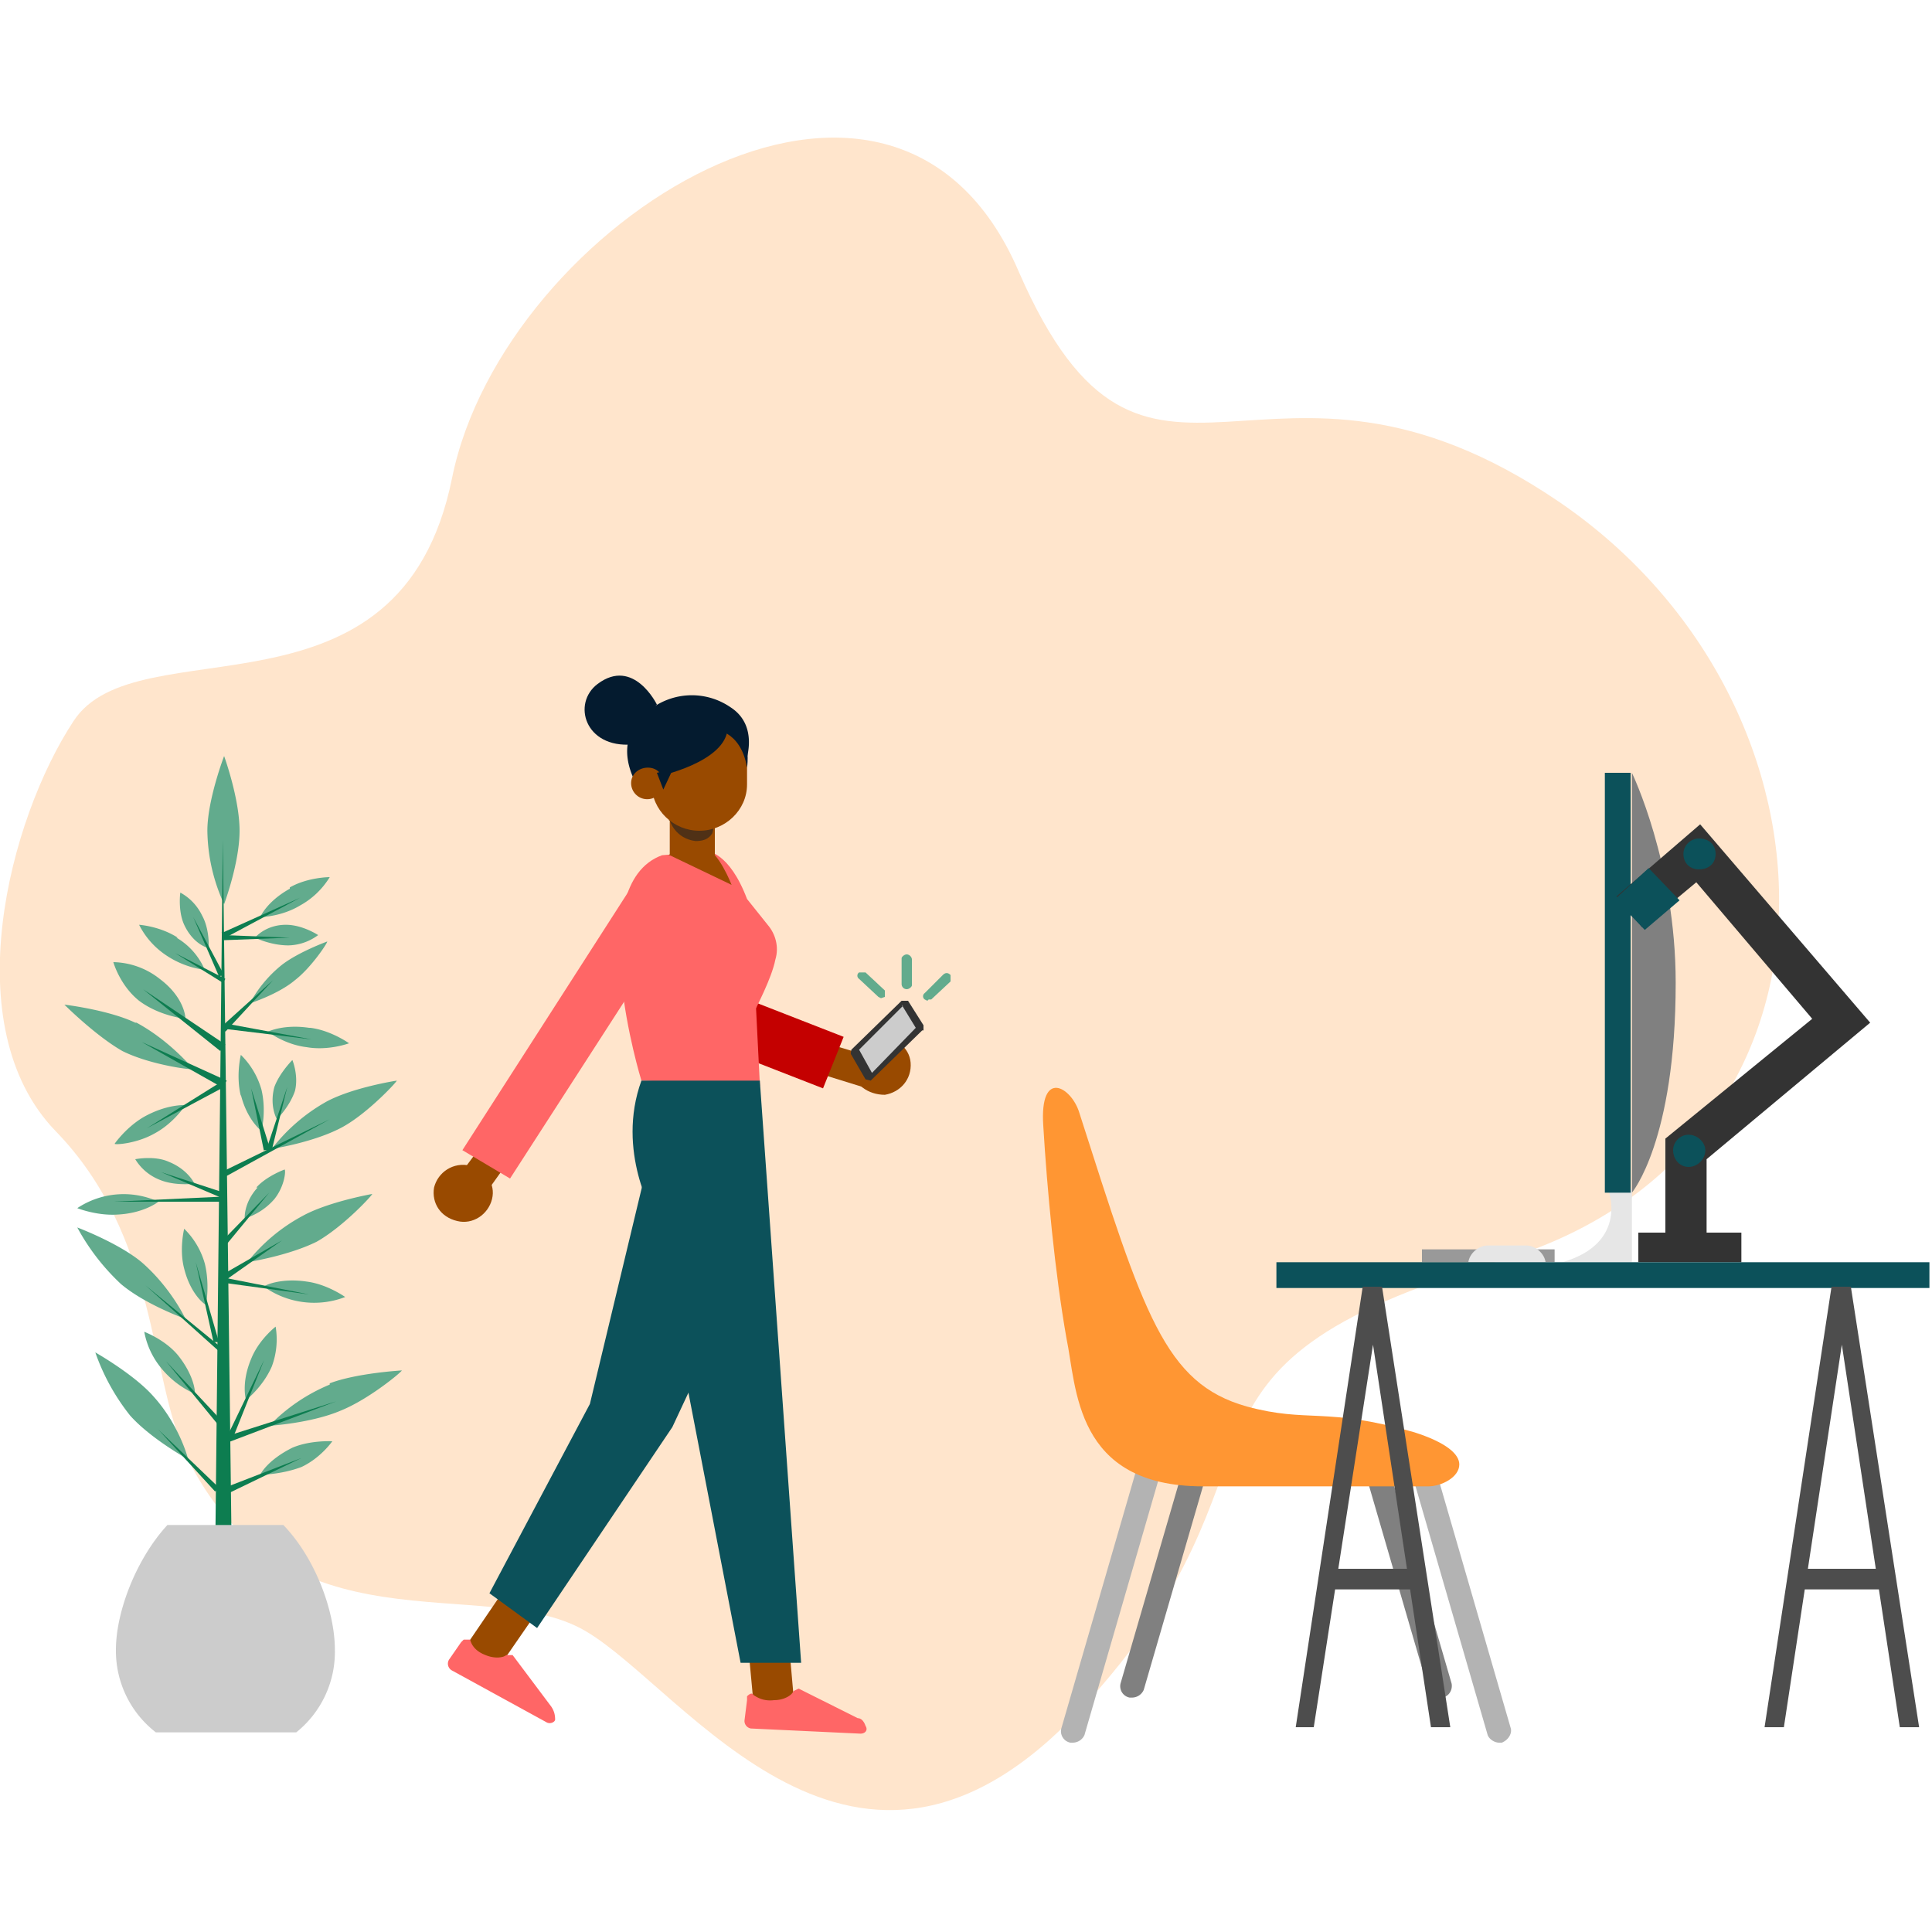 <svg xmlns="http://www.w3.org/2000/svg" width="150" height="150" fill="none">
  <path fill="#FFE5CC" fill-rule="evenodd" d="M14.4 112.9c7.6 15.8 23.2 9.2 31 13.7 7.8 4.5 21 25 38.6 6 17.7-19.1 4-26.3 32.4-34.7 28.5-8.4 27.8-43.1 4.7-58.9-23-15.7-32 5-42-17.9-9.8-22.9-40-3.7-44 16C31.1 57 10.6 48.4 5.7 56c-5 7.6-9.2 23.7-1.4 31.8 8 8.2 7.3 19.2 10.1 25Z" clip-rule="evenodd"/>
  <path fill="#994A00" fill-rule="evenodd" d="m68.5 82.3-5-1.5-.7 2.3 4.2 1.3 1.5-2.1Z" clip-rule="evenodd"/>
  <path fill="#C40000" d="m55.6 76.6-1.7 4 10 3.9 1.6-4-10-3.9Z"/>
  <path fill="#F66" fill-rule="evenodd" d="M54.9 66.1s1.7 0 3.1 3.7l1.6 2c.6.7.9 1.7.6 2.7-.3 1.5-1.5 3.7-1.5 3.8l.3 6-9.2-.4s-4.7-15.2 1.6-17.5l3.5-.3Z" clip-rule="evenodd"/>
  <path fill="#994A00" fill-rule="evenodd" d="M68.2 80.5c1.3 0 2.4.8 2.5 2 .1 1.3-.8 2.3-2 2.5-1.3 0-2.4-.8-2.6-2 0-1.3.8-2.3 2.1-2.5Z" clip-rule="evenodd"/>
  <path fill="#999" d="M120.7 97h-10.3v1h10.3v-1Z"/>
  <path fill="#E6E6E6" fill-rule="evenodd" d="M120 98c-.1-.7-.8-1.3-1.5-1.3h-3c-.7 0-1.4.6-1.5 1.3h6Z" clip-rule="evenodd"/>
  <path fill="#333" d="M135.2 95.7h-8V98h8v-2.3Z"/>
  <path fill="#E6E6E6" fill-rule="evenodd" d="M126.7 98h-5.4c5.2-1.5 3.6-5.7 3.5-5.7h1.9V98Z" clip-rule="evenodd"/>
  <path fill="#0C515A" d="M126.7 60h-2.1v32.6h2V60Zm23.1 38H99.1v2h50.7v-2Z"/>
  <path fill="gray" fill-rule="evenodd" d="M126.7 92.6s3.4-4 3.4-16.3c0-9.3-3.4-16.3-3.4-16.3v32.6Z" clip-rule="evenodd"/>
  <path fill="#62AB8D" fill-rule="evenodd" d="M11.2 86.7c1.8-1 3.2-.9 3.2-.9s-.9 1.4-2.4 2.2c-1.4.8-3.1.9-3.1.8 0 0 .9-1.3 2.3-2.1Zm1.9 3.5c1.5.6 2 1.7 2 1.7s-1.5.2-2.7-.3a3.9 3.9 0 0 1-1.9-1.6s1.5-.3 2.6.2ZM12.4 76c2 1.5 2 3.1 2 3.1s-2-.2-3.6-1.4c-1.5-1.2-2-3-2-3a6 6 0 0 1 3.6 1.3Zm1.9-4.2c.7 1.5 1.8 1.8 1.9 1.8 0 0 .1-1.4-.5-2.5a4 4 0 0 0-1.7-1.8s-.2 1.4.3 2.5Zm7 12.6c-.4 1.5.2 2.5.2 2.5s1-1 1.4-2.2c.3-1.2-.2-2.4-.2-2.4s-1 1-1.4 2.1Z" clip-rule="evenodd"/>
  <path fill="gray" fill-rule="evenodd" d="M88 131.8h-.3a.9.9 0 0 1-.7-1.1l4.8-16.5a1 1 0 0 1 1.1-.6c.5.2.8.7.7 1.1l-4.8 16.5a1 1 0 0 1-.9.6Z" clip-rule="evenodd"/>
  <path fill="#B3B3B3" fill-rule="evenodd" d="M83.3 135.3h-.2a.9.9 0 0 1-.7-1.1l5.8-20a1 1 0 0 1 1.1-.6c.5.2.8.7.7 1.1l-5.8 20a1 1 0 0 1-.9.6Zm33.1 0h.2c.5-.2.8-.7.7-1.1l-5.8-20a1 1 0 0 0-1.1-.6c-.5.2-.8.7-.7 1.1l5.8 20c.1.3.5.6.9.6Z" clip-rule="evenodd"/>
  <path fill="gray" fill-rule="evenodd" d="M111.8 131.8h.2c.5-.1.8-.6.7-1.1l-4.8-16.5a1 1 0 0 0-1.1-.6c-.5.2-.8.7-.7 1.1l4.8 16.5c.1.4.5.6.9.6Z" clip-rule="evenodd"/>
  <path fill="#FF9633" fill-rule="evenodd" d="M96.8 109.2c-6.4-1.8-8-7.2-13-22.8-.6-2-3.1-3.5-2.8 1 .3 5 .9 11.4 1.8 16.5.8 3.8.6 11.5 10.6 11.5h17.5c1 0 2.4-.7 2.4-1.7 0-.8-1-1.7-3.5-2.5-7-2-8.2-.7-13-2Z" clip-rule="evenodd"/>
  <path fill="#62AB8D" fill-rule="evenodd" d="M20 92.2c-1.1 1.2-1 2.4-1 2.4a5 5 0 0 0 2.3-1.5c.8-1 .9-2.2.8-2.3 0 0-1.4.5-2.2 1.4Zm2.2-20.4c-1.6 0-2.4 1-2.4 1s1.2.6 2.6.6a4 4 0 0 0 2.3-.8s-1.2-.8-2.5-.8Zm1.8 8c-2-.3-3.2.3-3.2.3s1.3 1 3 1.2c1.7.3 3.3-.3 3.3-.3s-1.4-1-3-1.2Zm-10.2 25.4c1.3 1.6 1.4 3 1.3 3a7 7 0 0 1-2.6-2 6.2 6.2 0 0 1-1.3-2.8s1.6.6 2.6 1.8Zm8.9 7.2c-2 1-2.5 2.1-2.5 2.1s1.6 0 3.2-.6c1.5-.7 2.4-2 2.4-2s-1.7-.1-3.1.5Zm1.1-12.9c-2-.3-3.3.3-3.3.4a6.7 6.7 0 0 0 6.3.8s-1.4-1-3-1.2ZM18.7 85c.5 2 1.6 2.8 1.6 2.8s.4-1.5 0-3.2a6.1 6.1 0 0 0-1.6-2.7s-.4 1.6 0 3.2Zm-9.6 9.3c2.1-.1 3.2-1 3.2-1a6.5 6.5 0 0 0-6.3.5s1.5.6 3.1.5Zm5.2 4.2c.5 2 1.6 2.8 1.7 2.8 0 0 .3-1.6-.1-3.2a6.1 6.1 0 0 0-1.6-2.7s-.4 1.6 0 3.1Zm5.2 7c-.8 1.9-.4 3.2-.4 3.2s1.3-1 2-2.6a6 6 0 0 0 .3-3.1s-1.3 1-1.9 2.5Zm3-36.5c-1.8 1-2.3 2.2-2.3 2.2s1.6 0 3.1-.9a6.2 6.2 0 0 0 2.3-2.2s-1.7 0-3.1.8Zm-6.4-4.5a14 14 0 0 0 1.3 5.7s1.2-3.2 1.2-5.7-1.2-5.8-1.2-5.8-1.3 3.4-1.3 5.8Zm7.4 29.9a13.8 13.8 0 0 0-4.3 3.6s3.2-.5 5.4-1.6c2.1-1.2 4.3-3.6 4.3-3.7 0 0-3.4.6-5.4 1.7Zm1.9-8.9a14 14 0 0 0-4.3 3.7s3.3-.5 5.5-1.7c2-1.1 4.3-3.6 4.2-3.6 0 0-3.3.5-5.4 1.6Zm-3.5-10.6a9.7 9.7 0 0 0-2.5 3s2.2-.7 3.5-1.8c1.3-1 2.6-3 2.5-3 0 0-2.2.8-3.5 1.8Zm-8.2-2.1a5.3 5.3 0 0 1 2.2 2.5 7 7 0 0 1-3.1-1.2 6.2 6.2 0 0 1-2-2.3s1.6.1 3 1Zm-1.8 35.6c2 2.2 2.7 4.8 2.7 4.9 0 0-2.9-1.6-4.5-3.4a16.7 16.7 0 0 1-2.7-4.9s3 1.7 4.5 3.4ZM11 98c2.3 2 3.4 4.4 3.4 4.4s-3.1-1.1-5-2.7A17.2 17.2 0 0 1 6 95.3s3.2 1.2 5 2.7Zm-.4-18.6C13.2 80.8 15 83 15 83c0 .1-3.3-.3-5.5-1.4C7.4 80.4 5 78 5 78s3.4.4 5.5 1.4Z" clip-rule="evenodd"/>
  <path fill="#0D7D50" fill-rule="evenodd" d="m17.3 65.2.7 56.3h-1.3l.6-56.3Z" clip-rule="evenodd"/>
  <path fill="#0D7D50" fill-rule="evenodd" d="m17.4 90.9 8.2-4-8 4.4-.2-.4Zm-.2-6.5L11 80.9l6.6 3-.3.5Zm.1-12 6-2.7-5.8 3.1-.3-.4Zm.4 39 2.8-5.8-2.4 6-.4-.2Zm-1.1-7.1L15.2 98l1.8 6.2h-.4Zm.8-11H8.8l8.6-.4v.4Z" clip-rule="evenodd"/>
  <path fill="#0D7D50" fill-rule="evenodd" d="m20.5 89.4-1-4.9 1.5 4.8h-.5Zm-3.1 9.8 6.6 1.3-6.6-.9v-.4Zm-.2 16.4 6.2-2.4-6 2.9-.2-.5Zm-.2-4.9-4.1-5 4.4 4.7-.3.3Zm.7-31.2 6.5 1.2-6.6-.8.1-.4Zm-.4-6.9 5.2.2-5.2.2v-.4Zm0 23.7 3.6-3.7-3.3 4-.3-.3Z" clip-rule="evenodd"/>
  <path fill="#0D7D50" fill-rule="evenodd" d="m20.7 89.2 1.6-4.8-1.2 4.9-.4-.1ZM17 75.8l-2-4.6 2.4 4.5-.4.1Zm.1 5.8-6-4.8 6.4 4.3-.4.5Zm.1 11.4-4.7-2 4.9 1.6-.2.4Zm0-8.5-5.8 3.1 5.6-3.5.2.4Z" clip-rule="evenodd"/>
  <path fill="#4D4D4D" d="M109.9 121.8h-6.7v1.6h6.7v-1.6Z"/>
  <path fill="#4D4D4D" fill-rule="evenodd" d="m102 134.1 4.6-29.7 4.5 29.7h1.5l-5.3-34.2h-1.5l-5.2 34.2h1.5Z" clip-rule="evenodd"/>
  <path fill="#4D4D4D" d="M146.3 121.8h-6.7v1.6h6.7v-1.6Z"/>
  <path fill="#4D4D4D" fill-rule="evenodd" d="m138.5 134.1 4.5-29.7 4.5 29.7h1.5l-5.3-34.2h-1.5l-5.2 34.2h1.5Z" clip-rule="evenodd"/>
  <path fill="#62AB8D" fill-rule="evenodd" d="M25.6 107.5a13.9 13.9 0 0 0-4.7 3.2s3.3-.2 5.6-1.2c2.2-.9 4.7-3 4.7-3.1 0 0-3.5.2-5.6 1Z" clip-rule="evenodd"/>
  <path fill="#0D7D50" fill-rule="evenodd" d="m17.1 105-5.8-5.2 6.1 5-.3.3Zm.2 6.6 8.8-2.8-8.7 3.3-.1-.5ZM17.2 99l4.7-2.7-4.4 3.1-.3-.4Zm-.5 16.8-4.4-4.8 4.7 4.5-.3.3Zm.5-36.1 4-3.6-3.7 4-.3-.4Zm.1-3.4L13.6 74l3.9 2-.2.3Z" clip-rule="evenodd"/>
  <path fill="#CCC" fill-rule="evenodd" d="M12 134.5h11a8 8 0 0 0 3-6.4c0-3-1.5-7.1-4-9.7h-9c-2.4 2.6-4 6.7-4 9.7a8 8 0 0 0 3.1 6.4Z" clip-rule="evenodd"/>
  <path fill="#994A00" fill-rule="evenodd" d="M38.2 93.1c-.3 1.2-1.5 2-2.7 1.7-1.3-.3-2-1.4-1.8-2.6.3-1.2 1.5-2 2.8-1.7 1.2.3 2 1.4 1.7 2.6Z" clip-rule="evenodd"/>
  <path fill="#994A00" fill-rule="evenodd" d="m37.6 92.8 3-4.2-2-1.3-2.6 3.5 1.6 2Zm4.2 32.2-2.9 4.2-2.8-1.3 3.2-4.7 2.5 1.8Z" clip-rule="evenodd"/>
  <path fill="#0C515A" fill-rule="evenodd" d="m50.6 89-4.8 20-7.8 14.7 3.7 2.7 10.5-15.6 3.6-7.7-5.2-14Z" clip-rule="evenodd"/>
  <path fill="#994A00" fill-rule="evenodd" d="m61 124.7.7 8-3.1.6-.8-8.6h3.1Z" clip-rule="evenodd"/>
  <path fill="#0C515A" fill-rule="evenodd" d="m59 84 3.2 45.1h-4.7l-6.7-34.7s-3-5-1-10.5H59Z" clip-rule="evenodd"/>
  <path fill="#F66" fill-rule="evenodd" d="M58 131.7c.2-.2.4-.3.5-.1.3.2.8.5 1.6.4.8 0 1.4-.4 1.5-.7l.4-.2 4.6 2.3c.3 0 .5.3.6.6.2.3 0 .6-.4.6l-8.5-.4a.6.6 0 0 1-.5-.6l.2-1.6v-.3Zm-22-4.4h.5c.1.4.4.9 1.2 1.2.7.3 1.4.2 1.6 0h.5l3 4c.2.3.3.6.3 1 0 .2-.4.4-.7.2l-7.3-4a.6.6 0 0 1-.2-.9l.9-1.3.2-.2Z" clip-rule="evenodd"/>
  <path fill="#041B2F" fill-rule="evenodd" d="M51 54.7s-1.8-3.7-4.6-1.6c-2 1.5-1 5 2.7 4.7l1.8-3Z" clip-rule="evenodd"/>
  <path fill="#041B2F" fill-rule="evenodd" d="M57.7 59.7s1.5-3.2-1-4.8a5.3 5.3 0 0 0-7.3 1.3c-1.8 2.4.4 5.3.4 5.3l1-2.3 1-1.9 1.6-.9H56l1 .2.7 3Z" clip-rule="evenodd"/>
  <path fill="#994A00" d="M55.4 61.4H52v5h3.5v-5Z"/>
  <path fill="#503116" fill-rule="evenodd" d="M52 63.7s.4 1.4 2 1.6c.5 0 1-.1 1.3-.6l.1-.4c0-.5-1.6-1.3-1.6-1.3l-1.9.7Z" clip-rule="evenodd"/>
  <path fill="#994A00" fill-rule="evenodd" d="M54.3 64.5c-2 0-3.7-1.6-3.7-3.6v-1.8c0-2 1.6-3.6 3.7-3.6 2 0 3.7 1.6 3.7 3.6v1.8c0 2-1.7 3.6-3.7 3.6Z" clip-rule="evenodd"/>
  <path fill="#041B2F" fill-rule="evenodd" d="M51 60.3s5.4-1.1 5.5-3.8c0 0-2.7-1.5-4.6.6-2 2.2-1 3.2-1 3.2Z" clip-rule="evenodd"/>
  <path fill="#041B2F" fill-rule="evenodd" d="M50.6 60.6s.9-4.2 4.7-4c0 0 2.2 0 2.7 3 0 0 .8-4.9-4.1-4.3-4.4.5-3.3 5.3-3.3 5.3Z" clip-rule="evenodd"/>
  <path fill="#994A00" fill-rule="evenodd" d="M51.5 60.8a1.2 1.2 0 0 1-2.5 0c0-.7.6-1.2 1.3-1.2.7 0 1.2.5 1.2 1.2Z" clip-rule="evenodd"/>
  <path fill="#041B2F" fill-rule="evenodd" d="m52.3 59.6-.8 1.7L51 60l1.2-.3Z" clip-rule="evenodd"/>
  <path fill="#994A00" fill-rule="evenodd" d="m52 66.4 4.8 2.3s-1-2.6-2.1-2.9c-1.5-.3-2.8.6-2.8.6Z" clip-rule="evenodd"/>
  <path fill="#F66" d="m49.9 67.5-14 21.8 3.7 2.2 14-21.7-3.7-2.3Z"/>
  <path fill="#333" fill-rule="evenodd" d="m71.6 80-4 3.9-.4-.1-1.1-1.9c-.1-.1 0-.3 0-.4l3.9-3.8h.5l1.2 1.9v.4Z" clip-rule="evenodd"/>
  <path fill="#CCC" fill-rule="evenodd" d="m70 78 1.1 1.8-3.4 3.5-1-1.8 3.4-3.4Z" clip-rule="evenodd"/>
  <path fill="#62AB8D" fill-rule="evenodd" d="m68.4 77.5-.2-.1-1.5-1.4a.3.3 0 0 1 0-.5h.5l1.5 1.4v.5l-.3.1Zm2-.7a.4.4 0 0 1-.4-.4v-2c0-.1.2-.3.4-.3s.4.2.4.4v2c0 .1-.2.3-.4.3Zm1.6.9-.2-.1a.3.3 0 0 1 0-.5l1.4-1.4c.2-.2.4-.2.6 0v.5l-1.5 1.4h-.2Z" clip-rule="evenodd"/>
  <path fill="#333" fill-rule="evenodd" d="M129.3 96.9v-8.5l11.4-9.3-9-10.6-4.2 3.5-2-2.4L132 64l13.2 15.4L132.5 90v7h-3.2Z" clip-rule="evenodd"/>
  <path fill="#0C515A" d="m128 67.4-2.6 2.4 2.3 2.4 2.7-2.3-2.4-2.5Z"/>
  <path fill="#0C515A" fill-rule="evenodd" d="M130.7 66.3c0 .7.5 1.2 1.2 1.2.8 0 1.3-.5 1.3-1.2s-.5-1.2-1.3-1.2c-.6 0-1.2.5-1.2 1.2Zm-.8 23c0 .7.5 1.3 1.2 1.3s1.3-.6 1.3-1.3c0-.6-.6-1.2-1.3-1.2-.7 0-1.2.6-1.2 1.2Z" clip-rule="evenodd"/>
</svg>
